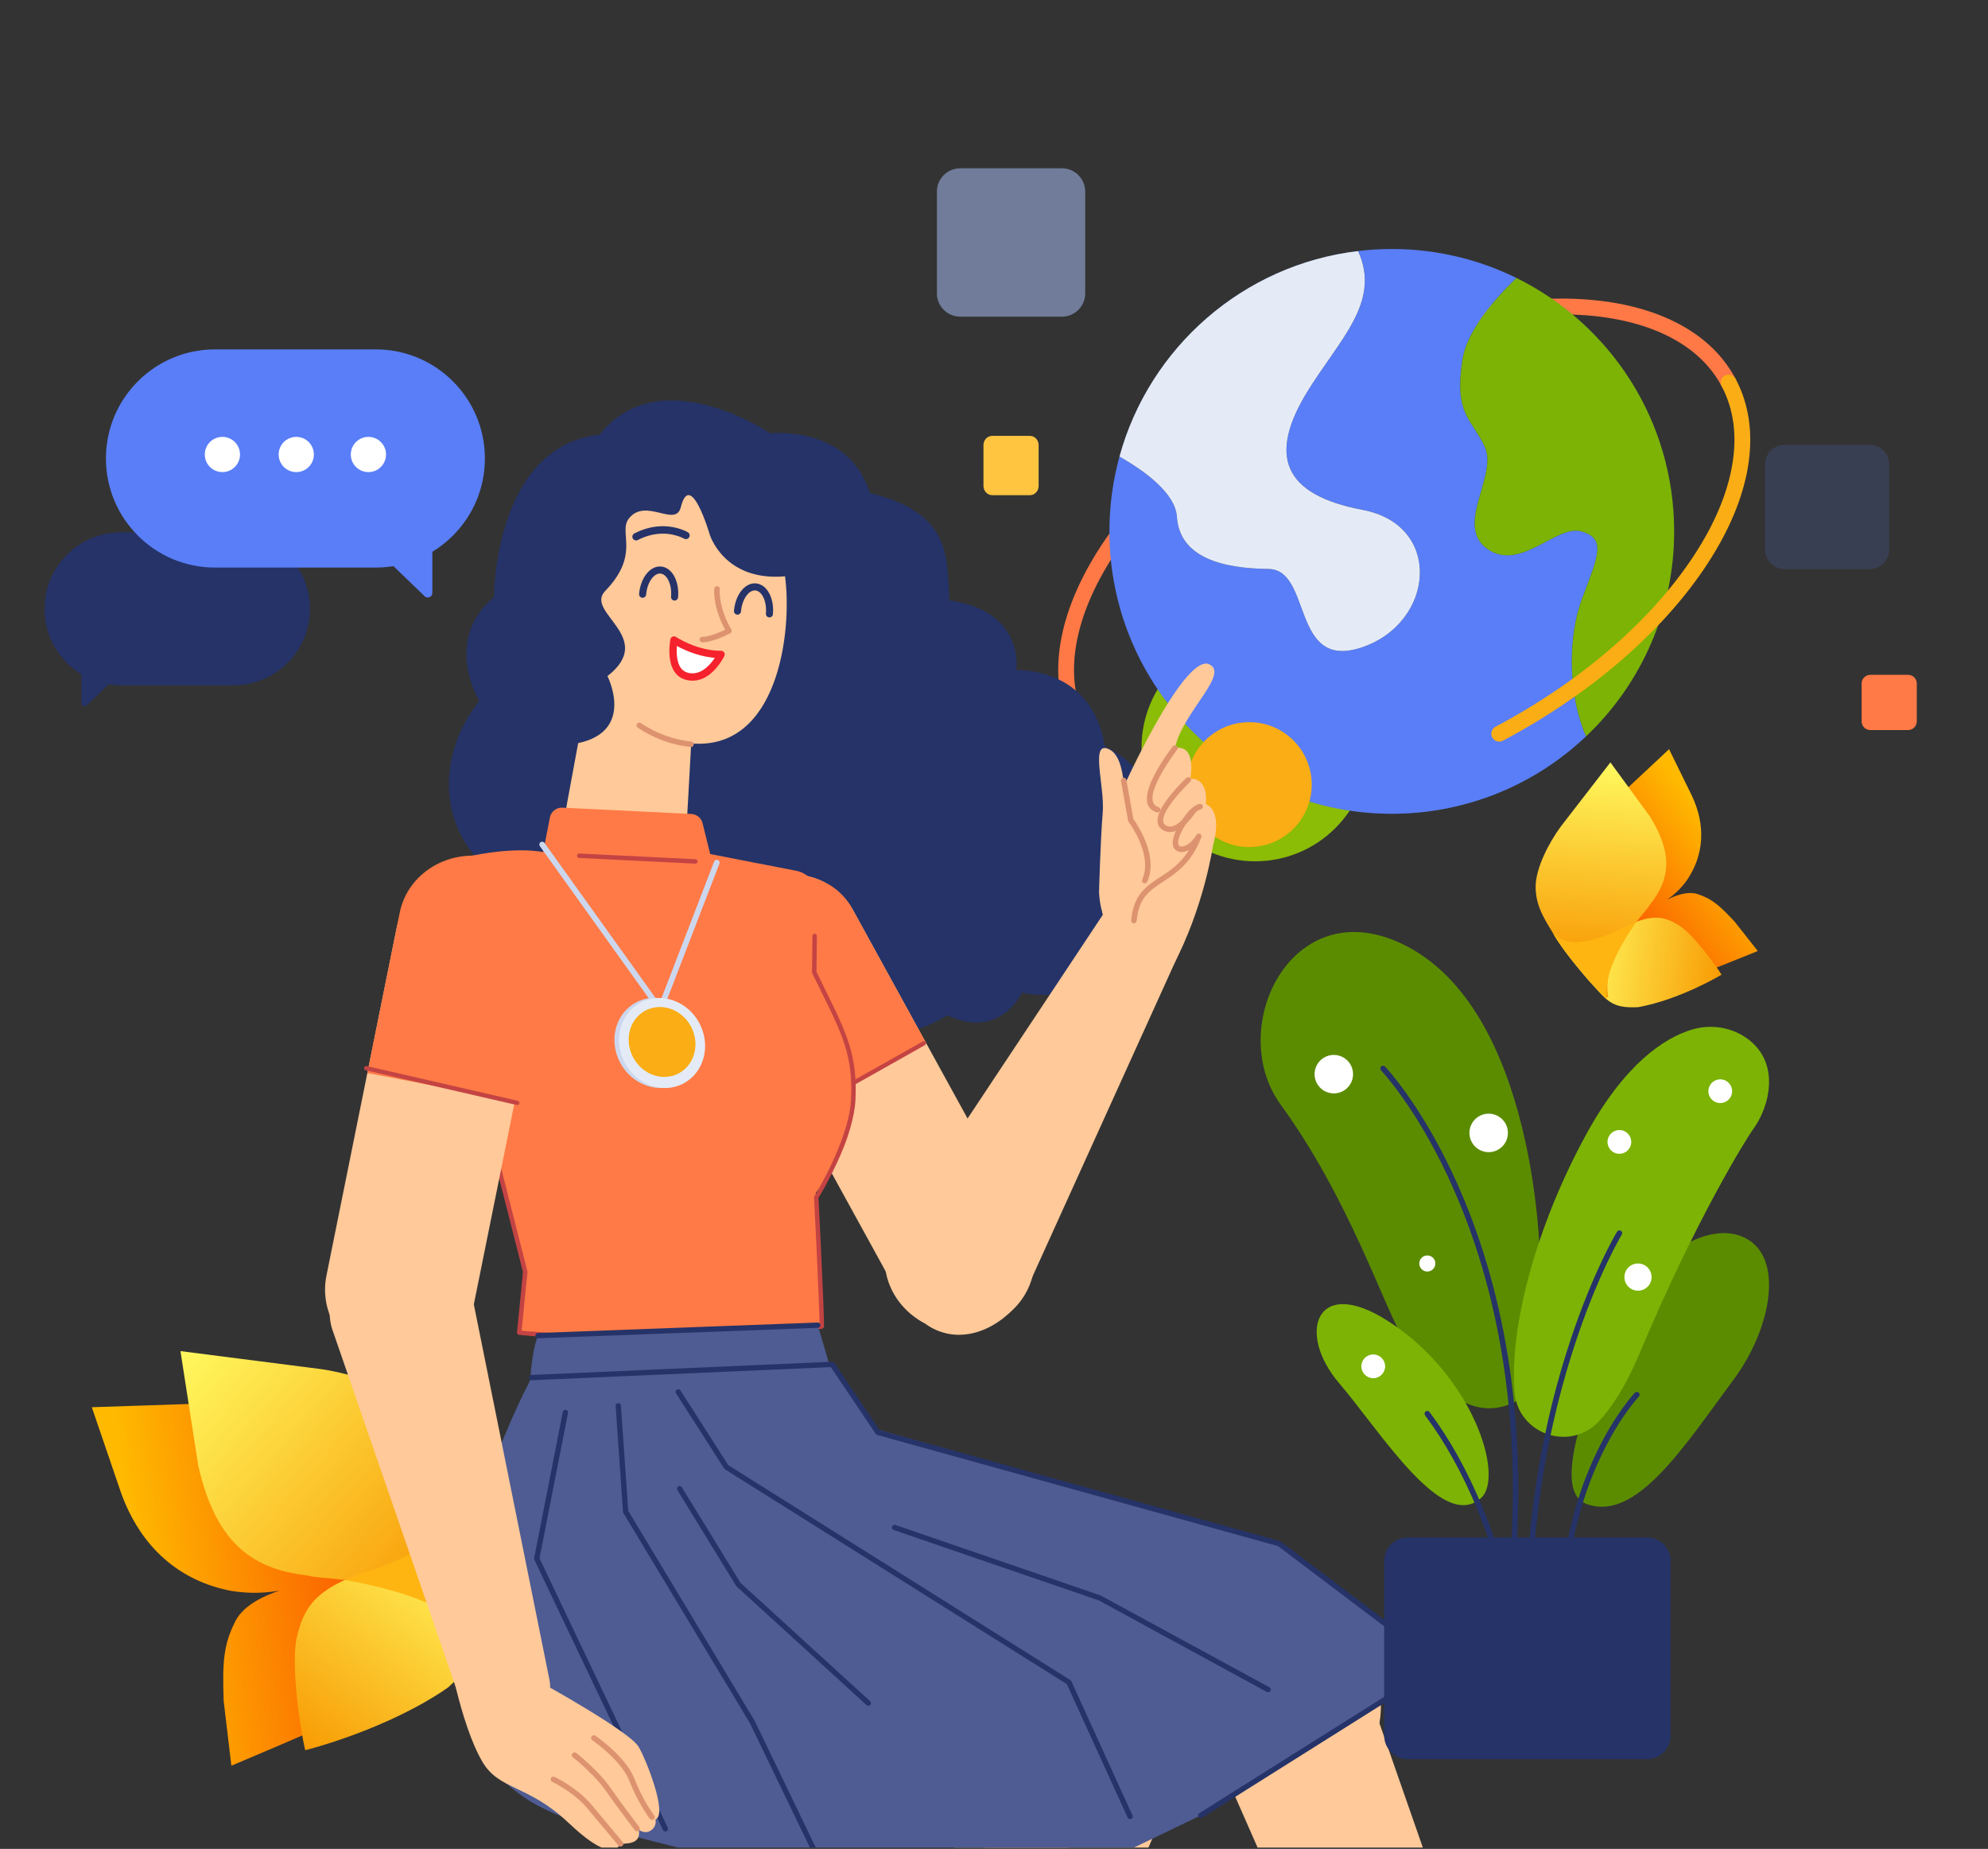 <svg width="728" height="677" viewBox="0 0 728 677" fill="none" xmlns="http://www.w3.org/2000/svg">
<rect x="0" y="0" width="728" height="677" fill="#333333" stroke="none"/>
<g clip-path="url(#clip0)">
<path opacity="0.163" fill-rule="evenodd" clip-rule="evenodd" d="M684.705 208.365H653.478C649.564 208.365 646.362 205.163 646.362 201.248V170.01C646.362 166.095 649.564 162.892 653.478 162.892H684.705C688.619 162.892 691.821 166.095 691.821 170.01V201.248C691.821 205.163 688.619 208.365 684.705 208.365Z" fill="#597EF7"/>
<path fill-rule="evenodd" clip-rule="evenodd" d="M377.171 181.313H363.318C361.571 181.313 360.143 179.791 360.143 177.93V162.99C360.143 161.129 361.571 159.606 363.318 159.606H377.171C378.917 159.606 380.346 161.129 380.346 162.99V177.93C380.346 179.791 378.917 181.313 377.171 181.313Z" fill="#FFC540"/>
<path fill-rule="evenodd" clip-rule="evenodd" d="M684.894 267.312C683.148 267.312 681.719 265.894 681.719 264.162V250.252C681.719 248.52 683.148 247.102 684.894 247.102H698.747C700.494 247.102 701.922 248.52 701.922 250.252V264.162C701.922 265.894 700.494 267.312 698.747 267.312H684.894Z" fill="#FF7A46"/>
<path opacity="0.497" fill-rule="evenodd" clip-rule="evenodd" d="M351.587 115.947C346.911 115.947 343.085 112.121 343.085 107.445V70.13C343.085 65.454 346.911 61.628 351.587 61.628H388.902C393.578 61.628 397.404 65.454 397.404 70.13V107.445C397.404 112.121 393.578 115.947 388.902 115.947H351.587Z" fill="#ADC6FF"/>
<path fill-rule="evenodd" clip-rule="evenodd" d="M459.619 232.18C436.644 232.18 418.02 250.804 418.02 273.779C418.02 296.753 436.644 315.378 459.619 315.378C482.593 315.378 501.218 296.753 501.218 273.779C501.218 250.804 482.593 232.18 459.619 232.18Z" fill="#8BBC06"/>
<path fill-rule="evenodd" clip-rule="evenodd" d="M452.916 287.91L450.289 285.284L475.739 259.741C476.609 258.871 478.02 258.871 478.891 259.741L479.941 260.791C480.812 261.662 480.812 263.073 479.941 263.943L456.067 287.91C455.197 288.78 453.786 288.78 452.916 287.91Z" fill="white"/>
<path fill-rule="evenodd" clip-rule="evenodd" d="M458.689 285.284L456.063 287.91C455.192 288.78 453.781 288.78 452.911 287.91L442.453 277.452C441.583 276.582 441.583 275.171 442.453 274.3L443.504 273.25C444.374 272.38 445.785 272.38 446.655 273.25L458.689 285.284Z" fill="white"/>
<path d="M395.429 269.122C394.356 269.122 393.371 268.531 392.869 267.584C387.872 258.166 386.357 247.3 388.372 235.294C390.279 223.92 395.271 211.996 403.208 199.849C419.339 175.163 445.932 152.165 478.087 135.091C510.241 118.018 544.188 108.879 573.679 109.345C588.184 109.573 600.859 112.118 611.347 116.909C622.424 121.968 630.573 129.307 635.576 138.728C636.324 140.14 635.787 141.89 634.376 142.639C632.965 143.388 631.214 142.851 630.466 141.44C626.075 133.173 618.835 126.689 608.946 122.171C599.186 117.716 587.29 115.346 573.586 115.118C545.059 114.66 512.106 123.582 480.801 140.19C449.496 156.798 423.656 179.131 408.049 203.015C400.553 214.491 395.852 225.67 394.077 236.251C392.277 246.973 393.592 256.603 397.982 264.87C398.457 265.764 398.43 266.842 397.91 267.711C397.391 268.581 396.455 269.116 395.443 269.122H395.429Z" fill="#FF7946"/>
<path opacity="0.33" d="M509.671 297.97C566.772 297.97 613.062 251.68 613.062 194.579C613.062 137.477 566.772 91.188 509.671 91.188C452.57 91.188 406.28 137.477 406.28 194.579C406.28 251.68 452.57 297.97 509.671 297.97Z" fill="#4E5C93"/>
<path d="M579.192 219.677C585.281 203.436 588.328 197.344 579.192 194.582C570.056 191.819 556.859 209.525 544.67 200.984C532.481 192.443 548.73 173.998 543.654 163.44C538.578 152.882 532.487 151.665 535.534 131.714C537.08 121.59 546.451 110.374 555.307 101.786C541.116 94.794 525.503 91.168 509.683 91.188C505.55 91.188 501.422 91.433 497.318 91.921C505.893 110.713 490.335 124.417 478.696 143.432C464.484 166.668 469.56 181.103 498.997 186.695C528.435 192.288 525.39 227.797 498.997 236.919C472.604 246.041 480.725 208.512 464.484 208.328C448.243 208.145 432.002 204.451 430.986 189.24C430.422 180.615 419.387 172.548 409.948 167.181C407.506 176.109 406.272 185.325 406.28 194.582C406.28 251.682 452.571 297.973 509.674 297.973C536.149 298.007 561.622 287.85 580.809 269.607C573.535 252.751 574.728 231.581 579.192 219.677Z" fill="#597EF7"/>
<path d="M430.986 189.24C432.002 204.451 448.243 208.145 464.484 208.328C480.725 208.512 472.604 246.07 498.997 236.933C525.39 227.797 528.435 192.288 498.997 186.709C469.56 181.131 464.484 166.676 478.696 143.446C490.324 124.431 505.882 110.716 497.319 91.935C455.226 96.935 420.902 127.225 409.948 167.181C419.392 172.548 430.411 180.615 430.986 189.24Z" fill="#4E5C93"/>
<path d="M430.986 189.24C432.002 204.451 448.243 208.145 464.484 208.328C480.725 208.512 472.604 246.07 498.997 236.933C525.39 227.797 528.435 192.288 498.997 186.709C469.56 181.131 464.484 166.676 478.696 143.446C490.324 124.431 505.882 110.716 497.319 91.935C455.226 96.935 420.902 127.225 409.948 167.181C419.392 172.548 430.411 180.615 430.986 189.24Z" fill="#E4EBF7"/>
<path d="M613.062 194.581C613.062 153.863 589.525 118.644 555.316 101.786C546.459 110.374 537.089 121.59 535.542 131.714C532.495 151.665 538.587 152.876 543.663 163.44C548.739 174.004 532.495 192.443 544.67 200.984C556.845 209.524 570.064 191.816 579.192 194.581C588.32 197.347 585.281 203.436 579.192 219.677C574.728 231.581 573.535 252.751 580.809 269.618C601.431 250.113 613.099 222.967 613.062 194.581Z" fill="#7CB305"/>
<path d="M549.007 271.557C547.677 271.56 546.515 270.656 546.193 269.365C545.871 268.075 546.471 266.731 547.647 266.108C578.966 249.487 604.789 227.171 620.395 203.297C627.906 191.825 632.593 180.632 634.368 170.059C636.168 159.337 634.856 149.707 630.466 141.44C629.717 140.029 630.254 138.278 631.665 137.529C633.076 136.781 634.827 137.317 635.575 138.728C640.575 148.147 642.09 159.01 640.09 171.019C638.18 182.392 633.188 194.316 625.254 206.46C609.123 231.149 582.53 254.145 550.372 271.218C549.952 271.442 549.483 271.559 549.007 271.557Z" fill="#FAAD14"/>
<path d="M457.492 310.159C470.119 310.159 480.355 299.923 480.355 287.296C480.355 274.669 470.119 264.432 457.492 264.432C444.865 264.432 434.629 274.669 434.629 287.296C434.629 299.923 444.865 310.159 457.492 310.159Z" fill="#FAAD14"/>
</g>
<path d="M102.629 512.966L33.626 515.283L44.25 546.381C51.428 566.608 65.907 579.076 85 582.591C91.887 583.621 97.349 583.286 102.388 582.418C97.596 583.976 89.398 587.427 86.267 593.486C81.732 602.281 81.446 608.887 81.904 622.809L84.724 646.531C84.724 646.531 133.983 625.9 133.875 624.554C141.087 620.063 150.079 613.565 155.803 605.49C160.107 599.426 162.567 592.46 161.043 584.78C170.809 573.757 169.434 567.86 156.912 567.086C155.729 567.017 154.496 567.008 153.225 567.062C153.022 563.65 152.756 559.598 152.441 554.905C150.636 542.176 144.375 530.596 135.033 522.732C127.18 516.121 117.685 512.582 108.082 512.582C106.263 512.582 104.444 512.71 102.629 512.966Z" fill="url(#paint0_linear)"/>
<path d="M137.715 574.506C114.757 580.994 111.276 589.271 108.792 599.091C106.297 608.907 109.99 633.566 111.779 640.867C111.779 640.867 141.551 633.512 164.006 617.953C177.588 605.855 174.941 600.432 174.359 582.438C173.043 565.366 171.278 553.135 169.069 545.755C171.169 556.063 160.713 565.647 137.715 574.506Z" fill="url(#paint1_linear)"/>
<path d="M72.626 536.823C78.749 563.222 90.763 574.541 112.819 576.912C118.183 578.914 157.459 576.858 173.274 599.994C174.65 599.427 173.792 583.686 170.716 552.776C167.058 536.99 165.367 526.8 156.537 517.621C147.708 508.436 129.196 503.132 117.838 501.357L66.084 494.731L72.626 536.823Z" fill="url(#paint2_linear)"/>
<path d="M136.3 574.94C134.373 575.468 132.869 576.01 132.401 576.163C129.892 577.001 127.397 578.016 126.357 578.539C151.627 583.03 167.748 590.326 174.719 600.432C175.242 599.323 174.684 590.228 174.556 585.81C173.25 566.771 171.342 553.362 169 545.543C169.927 555.97 161.265 566.002 136.3 574.94Z" fill="#FFB511"/>
<path fill-rule="evenodd" clip-rule="evenodd" d="M85.521 194.925C100.964 194.925 113.484 207.444 113.484 222.888V222.959C113.484 238.403 100.964 250.922 85.521 250.922H44.283C42.743 250.922 41.232 250.798 39.759 250.558L31.77 258.275C31.552 258.485 31.262 258.602 30.96 258.602C30.317 258.602 29.795 258.08 29.795 257.437L29.794 246.881C21.717 241.978 16.32 233.099 16.32 222.959V222.888C16.32 207.444 28.84 194.925 44.283 194.925H85.521Z" fill="#253368"/>
<path d="M78.738 127.93H137.619C159.681 127.93 177.566 145.815 177.566 167.877C177.566 189.939 159.681 207.824 137.619 207.824H78.738C56.676 207.824 38.791 189.939 38.791 167.877C38.791 145.815 56.676 127.93 78.738 127.93Z" fill="#597EF7"/>
<path fill-rule="evenodd" clip-rule="evenodd" d="M158.321 196.204V217.117C158.321 218.036 157.575 218.782 156.656 218.782C156.225 218.782 155.811 218.614 155.5 218.315L140.133 203.487L158.321 196.204Z" fill="#597EF7"/>
<path d="M134.914 172.87C131.352 172.87 128.464 169.983 128.464 166.421C128.464 162.859 131.352 159.971 134.914 159.971C138.476 159.971 141.364 162.859 141.364 166.421C141.364 169.983 138.476 172.87 134.914 172.87Z" fill="white"/>
<path d="M108.49 172.87C104.928 172.87 102.041 169.983 102.041 166.421C102.041 162.859 104.928 159.971 108.49 159.971C112.053 159.971 114.94 162.859 114.94 166.421C114.94 169.983 112.053 172.87 108.49 172.87Z" fill="white"/>
<path d="M81.443 172.87C77.881 172.87 74.993 169.983 74.993 166.421C74.993 162.859 77.881 159.971 81.443 159.971C85.005 159.971 87.893 162.859 87.893 166.421C87.893 169.983 85.005 172.87 81.443 172.87Z" fill="white"/>
<g clip-path="url(#clip1)">
<path fill-rule="evenodd" clip-rule="evenodd" d="M372.154 245.408C372.154 245.408 399.875 243.799 404.614 273.361C430.31 285.296 420.579 313.614 420.579 313.614C420.579 313.614 431.942 337.496 404.469 346.859C400.344 369.968 374.238 363.451 374.238 363.451C374.238 363.451 366.336 380.903 346.857 371.756C323.697 386.764 283.085 379.85 270.342 357.957C239.687 376.972 191.839 346.41 199.82 327.329C166.361 322.39 153.13 285.311 175.454 256.708C162.382 231.433 180.859 218.777 180.859 218.777C180.859 218.777 180.841 163.31 219.596 159.185C241.738 131.23 282.036 158.706 282.036 158.706C282.036 158.706 310.594 155.301 318.552 180.522C349.487 188.049 346.53 205.154 347.693 219.833C375.613 223.84 372.154 245.408 372.154 245.408Z" fill="#253368"/>
<path fill-rule="evenodd" clip-rule="evenodd" d="M287.479 211.023C265.163 212.987 259.916 195.775 259.916 195.775C259.916 195.775 252.869 171.566 249.303 185.748C247.41 193.283 236.468 182.123 230.333 189.804C226.204 194.971 234.733 202.827 221.592 216.422C213.981 224.299 240.549 233.4 222.449 247.566C222.449 247.566 232.716 267.653 211.724 272.104L207.627 294.262C205.245 307.158 214.509 319.296 227.576 320.403C240.034 321.457 250.905 312.014 251.601 299.529L253.121 272.211C284.885 274.95 290.2 231.428 287.479 211.023Z" fill="#FFC999"/>
<path fill-rule="evenodd" clip-rule="evenodd" d="M264.049 239.621C254.859 239.718 246.814 234.354 246.814 234.354C246.814 234.354 244.419 246.324 252.082 247.76C259.522 249.155 264.049 239.621 264.049 239.621Z" fill="white"/>
<path d="M245.499 234.09L245.41 234.602C245.376 234.815 245.341 235.069 245.305 235.359C245.066 237.317 245.03 239.374 245.329 241.33C245.963 245.471 248.011 248.362 251.834 249.079C255.832 249.828 259.337 248.016 262.276 244.641C263.119 243.673 263.853 242.642 264.48 241.61C264.858 240.987 265.12 240.494 265.261 240.196C265.687 239.3 265.027 238.269 264.035 238.279C260.19 238.32 256.241 237.368 252.424 235.752C251.11 235.196 249.908 234.6 248.846 234.006L248.353 233.725C247.983 233.509 247.715 233.342 247.559 233.237C246.764 232.707 245.686 233.154 245.499 234.09ZM247.845 236.999L247.881 236.535L247.536 236.348C248.68 236.988 249.969 237.627 251.378 238.223L252.154 238.543C254.984 239.673 257.885 240.461 260.793 240.791L261.762 240.882L261.478 241.304C261.102 241.843 260.693 242.373 260.252 242.879C257.875 245.609 255.218 246.983 252.329 246.441C249.818 245.971 248.461 244.055 247.982 240.924C247.789 239.665 247.759 238.323 247.845 236.999Z" fill="#F5222D"/>
<path d="M257.395 233.184C257.838 233.175 258.572 233.079 259.601 232.825C261.179 232.435 263.028 231.765 265.153 230.755L265.529 230.572L265.214 229.982C263.767 227.201 262.783 224.489 262.191 221.894L262.039 221.189C261.633 219.184 261.504 217.5 261.543 216.207L261.575 215.607C261.578 215.579 261.58 215.554 261.582 215.535C261.644 214.982 262.142 214.585 262.695 214.647C263.192 214.703 263.563 215.112 263.587 215.596L263.568 215.949C263.5 217.116 263.601 218.761 264.012 220.79C264.633 223.856 265.845 227.123 267.793 230.5C268.08 230.998 267.892 231.634 267.381 231.897C264.562 233.345 262.132 234.273 260.084 234.778C258.898 235.071 258.002 235.187 257.394 235.196L257.122 235.192C256.568 235.158 256.146 234.68 256.181 234.125C256.212 233.626 256.602 233.235 257.084 233.187L257.244 233.182L257.395 233.184Z" fill="#DD936F"/>
<path d="M242.091 207.445C246.196 207.801 248.813 212.924 248.313 218.719C248.251 219.43 247.625 219.957 246.913 219.896C246.202 219.834 245.675 219.208 245.736 218.496C246.129 213.944 244.23 210.227 241.869 210.022C239.511 209.821 237.005 213.157 236.61 217.709C236.548 218.421 235.922 218.947 235.21 218.886C234.498 218.824 233.972 218.197 234.033 217.485C234.524 211.837 237.818 207.326 241.784 207.428L242.091 207.445Z" fill="#253368"/>
<path d="M276.833 213.621C280.936 213.974 283.553 219.097 283.053 224.891C282.992 225.603 282.365 226.13 281.654 226.068C280.942 226.007 280.415 225.38 280.476 224.669C280.869 220.117 278.971 216.4 276.611 216.197C274.251 215.994 271.746 219.329 271.353 223.881C271.292 224.593 270.665 225.12 269.954 225.058C269.242 224.997 268.715 224.37 268.776 223.659C269.264 218.009 272.559 213.498 276.526 213.603L276.833 213.621Z" fill="#253368"/>
<path d="M232.31 195.318C238.437 192.188 244.277 192.074 249.315 193.771C250.516 194.176 251.386 194.589 251.881 194.884C252.526 195.268 252.738 196.104 252.353 196.749C251.968 197.395 251.133 197.606 250.487 197.221L250.36 197.151C250.273 197.105 250.153 197.044 250.001 196.972C249.558 196.762 249.038 196.55 248.446 196.351C244.06 194.873 238.969 194.972 233.548 197.741C232.878 198.083 232.059 197.818 231.717 197.148C231.375 196.479 231.64 195.659 232.31 195.318Z" fill="#253368"/>
<path d="M233.246 265.049C233.552 264.586 234.177 264.458 234.64 264.765C240.513 268.651 246.758 270.887 253.165 271.528C253.718 271.583 254.121 272.077 254.066 272.629C254.01 273.182 253.517 273.586 252.964 273.531C246.231 272.857 239.674 270.509 233.53 266.443C233.066 266.137 232.939 265.512 233.246 265.049Z" fill="#DD936F"/>
<path fill-rule="evenodd" clip-rule="evenodd" d="M363.949 484.326L365.612 483.413C378.039 476.582 382.577 460.975 375.749 448.55L312.495 333.456C305.664 321.029 290.056 316.494 277.632 323.322L275.969 324.236C263.545 331.066 259.007 346.671 265.835 359.098L329.089 474.192C335.92 486.617 351.525 491.154 363.949 484.326Z" fill="#FFC999"/>
<path fill-rule="evenodd" clip-rule="evenodd" d="M292.583 407.765L265.39 358.287C258.837 346.36 263.969 330.831 276.802 323.779C289.634 316.729 305.494 320.718 312.049 332.645L338.982 381.654L292.583 407.765Z" fill="#FF7A46"/>
<path d="M275.751 323.464C276.129 323.256 276.605 323.394 276.813 323.773C277.021 324.151 276.883 324.626 276.504 324.834C264.214 331.59 259.2 346.328 265.143 357.798L265.401 358.281L292.212 407.065L337.925 381.343C338.259 381.155 338.673 381.239 338.909 381.524L338.989 381.641C339.178 381.975 339.093 382.389 338.808 382.625L338.691 382.705L292.292 408.817C291.955 409.006 291.538 408.919 291.303 408.63L291.224 408.512L264.031 359.034C257.262 346.718 262.553 330.719 275.751 323.464Z" fill="#C44343"/>
<path fill-rule="evenodd" clip-rule="evenodd" d="M317.419 865.569C327.862 869.584 339.643 864.552 344.11 854.168L439.673 632.088C446.558 616.087 438.895 597.623 422.806 591.438C406.719 585.255 388.66 593.83 383.053 610.32L305.24 839.223C301.603 849.926 306.977 861.555 317.419 865.569Z" fill="#FFC999"/>
<path fill-rule="evenodd" clip-rule="evenodd" d="M177.182 584.494C183.903 564.201 202.512 552.261 218.393 558.054L389.133 620.346C402.284 625.144 408.339 642.387 402.774 659.191C397.213 675.997 382.06 686.218 368.646 682.218L194.47 630.304C178.271 625.476 170.463 604.787 177.182 584.494Z" fill="#FFC999"/>
<path fill-rule="evenodd" clip-rule="evenodd" d="M566.848 868.527C577.257 864.431 582.54 852.759 578.816 842.087L499.161 613.816C493.424 597.372 475.296 588.94 459.258 595.255C443.219 601.568 435.707 620.096 442.719 636.038L540.068 857.342C544.619 867.688 556.441 872.626 566.848 868.527Z" fill="#FFC999"/>
<path fill-rule="evenodd" clip-rule="evenodd" d="M269.21 603.019C271.524 581.766 287.216 566.187 303.958 568.521L483.967 593.602C497.833 595.532 507.37 611.122 505.457 628.719C503.541 646.319 490.872 659.491 476.917 658.397L295.727 644.182C278.872 642.858 266.899 624.271 269.21 603.019Z" fill="#FFC999"/>
<path fill-rule="evenodd" clip-rule="evenodd" d="M298.287 353.78C303.077 365.73 312.022 386.329 312.606 399.679C313.553 421.319 298.741 436.662 298.741 436.662C298.741 436.662 299.001 441.186 301.396 486.193C236.594 494.312 189.837 488.109 189.837 488.109L191.61 465.461L182.892 429.976C182.892 429.976 182.287 416.302 170.689 386.607C162.621 365.962 165.932 341.764 167.817 328.434C168.621 322.723 163.69 315.359 169.314 314.071C188.955 309.574 198.912 312.023 198.912 312.023L201.366 299.333C201.787 297.16 203.741 295.624 205.952 295.734L253.181 298.05C255.208 298.15 256.912 299.611 257.32 301.601L260.083 312.716L291.887 318.909C296.432 320.037 299.71 323.998 299.958 328.674L298.287 353.78Z" fill="#FF7A46"/>
<path d="M212.149 312.53L254.676 314.616C255.124 314.638 255.469 315.019 255.447 315.466C255.427 315.864 255.125 316.181 254.743 316.231L254.597 316.237L212.069 314.15C211.622 314.128 211.277 313.748 211.299 313.3C211.319 312.903 211.621 312.586 212.003 312.536L212.149 312.53Z" fill="#C44343"/>
<path d="M197.93 308.394C198.351 308.093 198.919 308.15 199.273 308.505L199.382 308.634L241.496 367.436L261.508 315.492C261.694 315.01 262.2 314.745 262.691 314.847L262.853 314.895C263.336 315.081 263.601 315.588 263.498 316.078L263.45 316.241L242.746 369.986C242.468 370.707 241.546 370.871 241.033 370.342L240.929 370.218L197.69 309.846C197.355 309.379 197.463 308.728 197.93 308.394Z" fill="#CCD7EE"/>
<path fill-rule="evenodd" clip-rule="evenodd" d="M254.43 374.64C258.756 382.825 256.141 392.696 248.591 396.685C241.039 400.677 231.412 397.277 227.084 389.092C222.76 380.907 225.372 371.036 232.922 367.046C240.475 363.055 250.104 366.455 254.43 374.64Z" fill="#CCD7EE"/>
<path fill-rule="evenodd" clip-rule="evenodd" d="M256.126 374.684C260.449 382.869 257.837 392.74 250.287 396.729C242.735 400.721 233.108 397.321 228.78 389.136C224.454 380.95 227.068 371.079 234.618 367.09C242.171 363.098 251.8 366.498 256.126 374.684Z" fill="#E4EBF7"/>
<path fill-rule="evenodd" clip-rule="evenodd" d="M253.062 375.922C256.421 382.279 254.391 389.941 248.529 393.04C242.668 396.139 235.189 393.499 231.833 387.143C228.473 380.789 230.501 373.124 236.365 370.025C242.229 366.929 249.705 369.569 253.062 375.922Z" fill="#FAAD14"/>
<path d="M161.328 327.149C161.774 327.184 162.108 327.574 162.074 328.02L161.876 330.781L161.728 333.023C161.63 334.56 161.533 336.177 161.441 337.852C161.227 341.737 161.057 345.555 160.947 349.187L160.897 350.987C160.708 358.526 160.811 364.569 161.275 368.544C161.741 372.54 164.009 379.164 167.641 387.655L167.996 388.483C168.764 390.261 169.582 392.098 170.443 393.985C172.479 398.447 174.661 402.98 176.844 407.345L177.946 409.536L179.751 413.051L179.819 413.228L193.136 465.558L193.157 465.839L191.014 487.243L193.46 487.463L195.289 487.614C197.494 487.789 199.948 487.962 202.633 488.126C232.233 489.936 265.408 489.491 298.278 485.243L300.116 484.999L300.094 483.337C300.017 479.854 299.745 473.046 299.324 463.81L298.942 455.597L298.102 438.474C298.094 438.309 298.136 438.146 298.223 438.006L298.797 437.048L299.375 436.057C299.675 435.534 299.993 434.972 300.325 434.374C301.907 431.524 303.489 428.438 304.966 425.231C306.972 420.871 308.621 416.631 309.789 412.646C310.863 408.983 311.502 405.626 311.649 402.645C312.025 394.984 311.323 389.012 309.408 382.862C308.398 379.619 307.047 376.271 305.062 371.997L304.225 370.226C303.238 368.171 301.385 364.393 299.866 361.304L297.446 356.389L297.364 356.024L297.515 342.725C297.52 342.277 297.887 341.918 298.335 341.923C298.733 341.927 299.061 342.218 299.125 342.597L299.137 342.743L298.987 355.848L305.204 368.523C305.542 369.219 305.826 369.81 306.032 370.245L306.124 370.438C308.362 375.195 309.854 378.838 310.957 382.38C312.93 388.717 313.654 394.879 313.269 402.725C313.116 405.847 312.453 409.326 311.346 413.102C310.153 417.171 308.476 421.482 306.439 425.909C305.158 428.692 303.799 431.383 302.429 433.911L301.743 435.161C301.407 435.767 301.085 436.337 300.78 436.866L299.94 438.301L299.734 438.641L300.037 444.696C300.214 448.283 300.392 451.931 300.562 455.52L301.4 474.205C301.661 480.587 301.78 484.627 301.725 485.752C301.706 486.142 301.411 486.464 301.023 486.516C267.21 491.091 232.991 491.607 202.534 489.745L200.281 489.602C198.085 489.457 196.063 489.306 194.225 489.155L191.313 488.901L190.04 488.776C189.646 488.734 189.348 488.416 189.317 488.034L189.319 487.889L191.529 465.821L178.27 413.721L177.51 412.251C176.871 411.008 176.159 409.604 175.392 408.071C173.202 403.689 171.012 399.14 168.967 394.658C168.318 393.236 167.693 391.841 167.096 390.478L166.507 389.126C162.606 380.094 160.17 373.066 159.664 368.732C159.189 364.661 159.085 358.557 159.276 350.946C159.366 347.364 159.518 343.578 159.718 339.705L159.821 337.763C159.914 336.083 160.011 334.461 160.109 332.92L160.456 327.895C160.491 327.449 160.881 327.115 161.328 327.149Z" fill="#C44343"/>
<path fill-rule="evenodd" clip-rule="evenodd" d="M303.615 499.391L299.48 485.235C299.48 485.235 246.663 489.082 197.022 489.064C194.619 494.851 194.147 505.822 194.147 505.822C198.139 502.197 248.747 509.635 303.615 499.391Z" fill="#4E5C93"/>
<path fill-rule="evenodd" clip-rule="evenodd" d="M468.447 565.243L320.067 523.057L305.704 500.076L194.668 504.427C194.668 504.427 123.33 636.861 207.77 665.847C274.825 684.304 293.45 686.196 293.45 686.196L319.814 722.459L439.673 664.763L527.245 609.671L468.447 565.243Z" fill="#4E5C93"/>
<path d="M247.847 508.844C248.248 508.587 248.767 508.663 249.08 509L249.187 509.138L266.694 536.48L391.951 615.183C392.072 615.258 392.174 615.359 392.25 615.478L392.318 615.602L414.703 664.72C414.925 665.208 414.71 665.784 414.222 666.006C413.783 666.206 413.273 666.052 413.013 665.663L412.937 665.525L390.672 616.673L265.476 538.008C265.396 537.957 265.323 537.895 265.261 537.823L265.175 537.709L247.553 510.185C247.264 509.734 247.395 509.133 247.847 508.844Z" fill="#253368"/>
<path d="M226.347 513.788C226.828 513.755 227.252 514.078 227.359 514.533L227.383 514.689L230.063 553.205L276.308 630.006L320.687 722.039C320.92 722.522 320.717 723.102 320.234 723.335C319.8 723.545 319.286 723.401 319.018 723.019L318.938 722.882L274.602 630.928L228.279 554.004C228.226 553.917 228.188 553.821 228.165 553.722L228.142 553.571L225.446 514.824C225.409 514.289 225.812 513.825 226.347 513.788Z" fill="#253368"/>
<path d="M207.085 516.211L207.242 516.229C207.716 516.322 208.04 516.744 208.026 517.211L208.008 517.368L197.564 570.588L244.539 669.239C244.746 669.674 244.601 670.187 244.217 670.453L244.08 670.532C243.644 670.74 243.132 670.594 242.865 670.21L242.786 670.073L195.675 571.135C195.608 570.994 195.576 570.84 195.582 570.685L195.599 570.531L206.103 516.995C206.196 516.521 206.618 516.196 207.085 516.211Z" fill="#253368"/>
<path d="M304.704 498.627C304.986 498.616 305.256 498.726 305.447 498.926L305.552 499.056L322.108 523.653L468.706 564.307L469.032 564.468L527.83 608.895C528.327 609.271 528.338 609.995 527.894 610.392L527.762 610.491L440.189 665.583C439.736 665.869 439.137 665.732 438.851 665.279C438.597 664.875 438.677 664.357 439.016 664.046L439.156 663.94L525.538 609.596L468.009 566.127L321.245 525.43C321.078 525.384 320.927 525.294 320.808 525.171L320.7 525.037L304.243 500.59L194.71 505.396C194.228 505.417 193.813 505.083 193.717 504.625L193.697 504.469C193.676 503.987 194.011 503.571 194.468 503.476L194.625 503.456L304.704 498.627Z" fill="#253368"/>
<path d="M248.357 544.261C248.763 544.012 249.281 544.097 249.588 544.44L249.692 544.58L271.176 579.591L318.609 622.891C318.961 623.213 319.023 623.733 318.778 624.123L318.672 624.263C318.351 624.614 317.83 624.676 317.44 624.431L317.301 624.325L269.769 580.935L269.596 580.726L248.038 545.596C247.757 545.139 247.9 544.541 248.357 544.261Z" fill="#253368"/>
<path d="M326.671 558.997C326.828 558.54 327.29 558.276 327.751 558.355L327.904 558.394L403.112 584.224L464.869 617.837C465.34 618.093 465.513 618.682 465.257 619.153C465.027 619.577 464.526 619.76 464.085 619.606L463.941 619.542L402.333 585.994L327.274 560.23C326.767 560.056 326.497 559.504 326.671 558.997Z" fill="#253368"/>
<path fill-rule="evenodd" clip-rule="evenodd" d="M425.783 327.125C433.037 330.951 436.287 339.256 433.165 345.972L375.668 472.786C369.694 484.496 352.686 494.809 338.619 484.573C325.633 477.719 320.297 462.548 326.809 450.996L406.393 331.134C410.359 325.161 418.766 323.424 425.783 327.125Z" fill="#FFC999"/>
<path fill-rule="evenodd" clip-rule="evenodd" d="M189.519 631.944C197.546 629.904 202.701 622.502 201.219 615.143L172.601 473.078C169.497 460.12 155.315 452.494 141.067 456.113C126.694 459.768 117.871 473.435 121.541 486.364L171.733 631.786C174.22 638.612 181.755 633.918 189.519 631.944Z" fill="#FFC999"/>
<path fill-rule="evenodd" clip-rule="evenodd" d="M139.92 497.719L142.78 498.295C156.875 501.142 170.61 492.023 173.454 477.925L199.157 350.636C202.001 336.541 192.883 322.808 178.785 319.962L175.928 319.383C161.833 316.539 148.098 325.658 145.254 339.753L119.553 467.042C116.704 481.139 125.825 494.872 139.92 497.719Z" fill="#FFC999"/>
<path fill-rule="evenodd" clip-rule="evenodd" d="M134.521 392.904L146.384 334.142C149.246 319.978 163.853 310.862 178.846 313.889C193.839 316.917 203.764 330.984 200.904 345.15L189.153 403.354L134.521 392.904Z" fill="#FF7A46"/>
<path d="M134.265 390.354L189.599 403.069C190.026 403.167 190.293 403.593 190.194 404.02C190.107 404.399 189.761 404.652 189.385 404.635L189.244 404.615L133.909 391.9C133.482 391.802 133.216 391.376 133.314 390.949C133.401 390.57 133.747 390.317 134.123 390.334L134.265 390.354Z" fill="#C44343"/>
<path fill-rule="evenodd" clip-rule="evenodd" d="M240.02 666.21C244.695 664.428 236.4 643.777 233.816 639.551C230.373 633.911 198.663 616.383 198.663 616.383L193.092 591.47L163.885 603.377C163.885 603.377 168.376 630.858 176.607 645.024C182.749 655.594 193.197 653.332 208.052 667.33C214.929 673.809 223.535 680.665 227.039 675.495C227.731 674.475 234.88 676.349 233.962 670.031C233.962 670.031 236.393 671.926 238.683 670.011C240.67 668.345 240.02 666.21 240.02 666.21Z" fill="#FFC999"/>
<path d="M201.748 651.108C201.985 650.605 202.585 650.39 203.088 650.627L203.657 650.909L203.865 651.016C204.469 651.331 205.141 651.7 205.864 652.123C207.929 653.329 209.994 654.722 211.926 656.288C213.678 657.708 215.236 659.204 216.548 660.772L228.039 674.508C228.396 674.934 228.339 675.569 227.913 675.925C227.487 676.282 226.852 676.225 226.496 675.799L215.005 662.064C213.782 660.602 212.316 659.194 210.659 657.851C208.813 656.356 206.831 655.018 204.849 653.86C204.329 653.556 203.837 653.281 203.381 653.037L202.433 652.546C202.347 652.503 202.279 652.47 202.23 652.447C201.727 652.21 201.511 651.61 201.748 651.108Z" fill="#DD936F"/>
<path d="M209.611 642.047C209.953 641.61 210.586 641.533 211.023 641.875L211.686 642.409L212.509 643.093C212.797 643.335 213.098 643.592 213.41 643.862C215.192 645.405 216.974 647.067 218.64 648.787C220.546 650.754 222.179 652.674 223.454 654.507L224.461 655.941C224.812 656.436 225.178 656.949 225.558 657.478L226.754 659.133C227.716 660.455 228.719 661.818 229.739 663.189L232.662 667.087L234.084 668.958C234.422 669.399 234.338 670.031 233.897 670.368C233.456 670.706 232.824 670.623 232.486 670.181L230.63 667.736L230.186 667.146C228.806 665.312 227.426 663.459 226.105 661.657L224.507 659.462L223.359 657.865C222.807 657.09 222.287 656.353 221.802 655.657C220.596 653.923 219.031 652.082 217.195 650.187C215.573 648.513 213.833 646.891 212.093 645.384L211.214 644.633L209.965 643.605C209.889 643.543 209.828 643.495 209.783 643.46C209.345 643.118 209.268 642.485 209.611 642.047Z" fill="#DD936F"/>
<path d="M216.632 635.827C216.943 635.367 217.569 635.247 218.029 635.559L218.691 636.026C219.207 636.4 219.782 636.832 220.4 637.317C222.165 638.701 223.931 640.236 225.582 641.883C228.781 645.074 231.162 648.291 232.386 651.45C232.98 652.984 233.64 654.49 234.354 655.962C235.501 658.324 236.729 660.486 237.956 662.398C238.385 663.066 238.782 663.654 239.137 664.157L239.572 664.756C239.91 665.198 239.826 665.829 239.384 666.167C238.943 666.504 238.311 666.42 237.974 665.979L237.622 665.499L237.494 665.319C237.121 664.792 236.707 664.179 236.262 663.485C234.994 661.508 233.726 659.278 232.544 656.84C231.806 655.32 231.124 653.764 230.509 652.177C229.405 649.326 227.179 646.318 224.16 643.308C222.571 641.722 220.865 640.239 219.158 638.9L218.297 638.238C218.159 638.134 218.025 638.034 217.894 637.937L216.977 637.277C216.947 637.257 216.922 637.239 216.9 637.225C216.44 636.913 216.32 636.287 216.632 635.827Z" fill="#DD936F"/>
<path fill-rule="evenodd" clip-rule="evenodd" d="M403.435 330.11L411.184 288.756C411.184 288.756 432.666 241.14 442.246 243.027C451.258 245.991 432.936 260.78 430.276 273.908C438.453 272.536 435.882 285.139 435.882 285.139C435.882 285.139 442.415 284.274 441.606 294.421C448.034 297.444 444.248 309.36 444.248 309.36C444.248 309.36 440.915 332.635 429.291 354.048C429.291 354.048 405.139 365.812 403.435 330.11Z" fill="#FFC999"/>
<path fill-rule="evenodd" clip-rule="evenodd" d="M402.454 326.772C402.454 326.772 402.982 307.464 403.811 297.572C404.637 287.68 398.857 270.514 406.392 274.491C411.455 277.164 411.626 287.688 412.187 295.409C412.753 303.125 426.935 320.197 418.87 333.72C413.422 342.857 403.65 344.923 402.454 326.772Z" fill="#FFC999"/>
<path d="M429.485 273.288C429.828 272.851 430.461 272.774 430.898 273.117C431.335 273.46 431.412 274.093 431.069 274.53L430.683 275.035L429.925 276.06C429.835 276.184 429.743 276.311 429.65 276.442C428.579 277.935 427.508 279.531 426.511 281.162C425.526 282.772 424.667 284.329 423.968 285.8C421.368 291.271 421.33 294.642 424.205 295.532C424.736 295.696 425.033 296.259 424.869 296.79C424.705 297.321 424.141 297.618 423.61 297.454C419.03 296.037 419.083 291.39 422.15 284.937C422.882 283.396 423.775 281.778 424.794 280.112C425.819 278.436 426.917 276.8 428.014 275.269L428.569 274.505L429.432 273.356C429.452 273.33 429.47 273.307 429.485 273.288Z" fill="#DD936F"/>
<path d="M435.876 284.896C436.254 285.303 436.231 285.94 435.825 286.318L435.4 286.723L434.857 287.256C434.666 287.445 434.468 287.645 434.261 287.855C433.082 289.055 431.902 290.338 430.804 291.647C429.729 292.929 428.79 294.169 428.026 295.337C425.589 299.066 425.27 301.434 427.174 302.367C427.578 302.564 427.993 302.66 428.428 302.662C429.974 302.669 431.804 301.493 433.668 299.493C434.349 298.762 434.984 297.976 435.554 297.19L435.988 296.573C436.106 296.399 436.197 296.258 436.259 296.159C436.552 295.687 437.172 295.542 437.644 295.835C438.116 296.128 438.261 296.749 437.968 297.221L437.782 297.511C437.631 297.738 437.43 298.03 437.183 298.371C436.568 299.22 435.883 300.069 435.141 300.865C432.927 303.241 430.679 304.684 428.418 304.674C427.683 304.671 426.969 304.506 426.29 304.174C422.833 302.482 423.322 298.856 426.341 294.236C427.153 292.995 428.139 291.693 429.262 290.354C430.397 289 431.612 287.68 432.826 286.444L433.727 285.544L434.454 284.845C434.861 284.466 435.497 284.489 435.876 284.896Z" fill="#DD936F"/>
<path d="M439.231 294.384C439.769 294.246 440.317 294.57 440.456 295.108C440.594 295.647 440.269 296.195 439.731 296.333C438.435 296.666 436.867 298.014 435.077 300.579C431.32 305.963 430.751 309.244 432.068 309.854C433.436 310.488 436.389 308.786 438.103 305.757C438.718 304.669 440.372 305.456 439.915 306.62C437.5 312.776 434.341 316.771 429.887 320.128C429.286 320.581 428.667 321.021 427.963 321.498L425.057 323.409C419.168 327.286 416.953 330.252 416.235 337.193C416.178 337.746 415.683 338.148 415.131 338.091C414.578 338.034 414.176 337.539 414.233 336.986C415.001 329.562 417.467 326.093 423.457 322.057L426.304 320.188L427.325 319.496C427.805 319.163 428.246 318.845 428.675 318.521C431.28 316.558 433.399 314.377 435.178 311.602L435.408 311.231L435.215 311.333C433.893 311.985 432.566 312.181 431.471 311.783L431.222 311.68C428.241 310.299 429.035 305.72 433.427 299.427C435.466 296.505 437.38 294.859 439.231 294.384Z" fill="#DD936F"/>
<path d="M411.305 284.768C411.797 284.68 412.27 284.965 412.431 285.422L412.473 285.58L415.046 299.904L415.188 300.104C415.409 300.417 415.655 300.779 415.918 301.187C416.67 302.346 417.42 303.637 418.121 305.027C420.139 309.03 421.353 313.047 421.354 316.845C421.355 318.99 420.96 321.005 420.126 322.856C419.898 323.362 419.302 323.588 418.795 323.36C418.289 323.131 418.063 322.535 418.291 322.029C419.003 320.45 419.342 318.716 419.342 316.845C419.341 313.411 418.212 309.679 416.324 305.933C415.791 304.875 415.227 303.878 414.657 302.957L414.229 302.281C413.804 301.624 413.476 301.159 413.295 300.919C413.231 300.835 413.181 300.742 413.147 300.643L413.107 300.49L410.492 285.936C410.394 285.389 410.758 284.866 411.305 284.768Z" fill="#DD936F"/>
<path d="M299.444 484.265C299.979 484.245 300.43 484.663 300.45 485.198C300.468 485.68 300.131 486.093 299.673 486.186L299.516 486.204L197.058 490.033C196.522 490.053 196.072 489.635 196.051 489.099C196.034 488.617 196.371 488.204 196.829 488.112L196.985 488.093L299.444 484.265Z" fill="#253368"/>
</g>
<path fill-rule="evenodd" clip-rule="evenodd" d="M513.243 345.515C472.777 326.374 448.658 376.574 469.01 404.524C493.845 438.632 506.567 477.878 513.652 489.702C519.628 499.677 535.999 523.996 555.712 512.787C573.854 502.471 563.966 461.985 563.966 461.985C563.966 461.985 563.165 369.128 513.243 345.515Z" fill="#5B8C00"/>
<path fill-rule="evenodd" clip-rule="evenodd" d="M634.96 504.992C648.717 486.431 653.741 459.796 638.385 452.965C623.663 446.417 599.275 462.541 587.979 493.572C576.684 524.602 570.167 546.913 581.216 550.792C599.345 557.156 616.789 529.507 634.96 504.992Z" fill="#5B8C00"/>
<path fill-rule="evenodd" clip-rule="evenodd" d="M490.328 506.401C505.889 524.636 528.343 561.318 542.41 548.47C550.935 540.685 539.538 503.813 508.339 483.751C481.802 466.687 474.768 488.167 490.328 506.401Z" fill="#7CB305"/>
<path fill-rule="evenodd" clip-rule="evenodd" d="M639.225 379.861C633.308 375.88 625.864 374.971 619.072 377.147C609.593 380.183 595.208 389.223 580.971 415.17C562.384 449.047 552.708 486.186 554.621 509.711C555.871 525.096 574.824 531.728 585.428 520.511C590.297 515.359 595.449 507.418 600.491 495.37C620.778 446.89 639.745 416.509 642.008 413.459C648.043 405.319 652.358 388.697 639.225 379.861Z" fill="#7CB305"/>
<path fill-rule="evenodd" clip-rule="evenodd" d="M625.619 399.199C625.418 401.592 627.196 403.696 629.589 403.896C631.983 404.097 634.086 402.319 634.287 399.926C634.488 397.532 632.71 395.429 630.316 395.228C627.923 395.027 625.82 396.805 625.619 399.199Z" fill="white"/>
<path fill-rule="evenodd" clip-rule="evenodd" d="M588.676 417.768C588.475 420.162 590.253 422.265 592.646 422.466C595.04 422.667 597.143 420.889 597.344 418.495C597.545 416.102 595.767 413.999 593.373 413.798C590.98 413.597 588.877 415.375 588.676 417.768Z" fill="white"/>
<path fill-rule="evenodd" clip-rule="evenodd" d="M594.868 467.211C594.638 469.953 596.673 472.361 599.415 472.591C602.156 472.821 604.565 470.785 604.794 468.044C605.025 465.303 602.989 462.894 600.247 462.664C597.506 462.434 595.098 464.47 594.868 467.211Z" fill="white"/>
<path fill-rule="evenodd" clip-rule="evenodd" d="M481.397 393.321C481.397 397.211 484.551 400.365 488.441 400.365C492.332 400.365 495.485 397.211 495.485 393.321C495.485 389.431 492.332 386.277 488.441 386.277C484.551 386.277 481.397 389.431 481.397 393.321Z" fill="white"/>
<path fill-rule="evenodd" clip-rule="evenodd" d="M538.103 414.831C538.103 418.721 541.257 421.875 545.147 421.875C549.038 421.875 552.191 418.721 552.191 414.831C552.191 410.941 549.038 407.787 545.147 407.787C541.257 407.787 538.103 410.941 538.103 414.831Z" fill="white"/>
<path fill-rule="evenodd" clip-rule="evenodd" d="M519.738 462.646C519.738 464.272 521.056 465.591 522.682 465.591C524.308 465.591 525.626 464.272 525.626 462.646C525.626 461.02 524.308 459.702 522.682 459.702C521.056 459.702 519.738 461.02 519.738 462.646Z" fill="white"/>
<path fill-rule="evenodd" clip-rule="evenodd" d="M498.527 500.299C498.527 502.701 500.475 504.648 502.876 504.648C505.279 504.648 507.226 502.701 507.226 500.299C507.226 497.897 505.279 495.95 502.876 495.95C500.475 495.95 498.527 497.897 498.527 500.299Z" fill="white"/>
<path d="M600.116 509.946C599.71 509.559 599.068 509.575 598.682 509.98L598.496 510.18L598.356 510.336C598.1 510.621 597.805 510.962 597.473 511.357C596.53 512.481 595.482 513.824 594.355 515.385C591.143 519.833 587.933 525.14 584.94 531.297C576.397 548.868 571.274 569.737 571.274 593.83C571.274 594.39 571.728 594.844 572.288 594.844C572.848 594.844 573.302 594.39 573.302 593.83C573.302 570.055 578.352 549.487 586.764 532.184C589.705 526.135 592.854 520.928 595.999 516.573C597.033 515.142 597.995 513.902 598.865 512.855L599.027 512.66C599.274 512.366 599.499 512.105 599.7 511.877L599.954 511.592C600.048 511.488 600.114 511.417 600.15 511.38C600.536 510.974 600.521 510.332 600.116 509.946Z" fill="#253368"/>
<path d="M523.495 517.044C523.16 516.596 522.524 516.503 522.075 516.839C521.626 517.174 521.534 517.809 521.869 518.258C525.563 523.205 528.972 528.524 532.107 534.163C538.734 546.083 543.857 558.862 547.66 571.642C548.991 576.115 550.062 580.268 550.895 583.992L551.064 584.756C551.263 585.667 551.435 586.498 551.581 587.243L551.675 587.73L551.844 588.65C551.937 589.202 552.46 589.574 553.012 589.481C553.565 589.388 553.937 588.865 553.844 588.313L553.786 587.986C553.739 587.723 553.68 587.412 553.611 587.057L553.444 586.213C553.281 585.408 553.091 584.518 552.875 583.55L552.69 582.735C551.875 579.179 550.853 575.26 549.604 571.064C545.762 558.151 540.585 545.238 533.88 533.177C530.702 527.462 527.245 522.067 523.495 517.044Z" fill="#253368"/>
<path d="M505.772 390.513C505.384 390.885 505.356 391.492 505.697 391.897L505.741 391.947C505.761 391.968 505.804 392.013 505.869 392.083L506.119 392.356L506.264 392.516C506.7 393.003 507.208 393.589 507.78 394.274C509.423 396.239 511.255 398.603 513.23 401.368C518.882 409.28 524.537 418.811 529.817 429.968C538.609 448.545 545.457 469.732 549.607 493.55C554.646 522.473 555.481 554.069 551.356 588.36C551.289 588.916 551.685 589.421 552.241 589.488C552.798 589.555 553.303 589.159 553.369 588.602C557.518 554.114 556.678 522.32 551.605 493.202C547.423 469.2 540.519 447.839 531.651 429.1C526.317 417.831 520.601 408.197 514.88 400.189L514.437 399.572C512.673 397.129 511.025 395.005 509.524 393.197L509.337 392.973C508.798 392.328 508.313 391.767 507.888 391.29L507.774 391.162C507.641 391.014 507.522 390.883 507.417 390.77L507.206 390.544C506.818 390.139 506.176 390.125 505.772 390.513Z" fill="#253368"/>
<path d="M593.558 450.655C593.079 450.365 592.455 450.518 592.165 450.997L592.063 451.168C591.982 451.305 591.886 451.469 591.777 451.659L591.618 451.937C591.346 452.415 591.04 452.965 590.704 453.584L590.425 454.101C589.393 456.021 588.263 458.243 587.056 460.76L586.891 461.105C582.954 469.353 579.019 478.998 575.347 489.958C565.067 520.647 558.813 555.478 558.579 593.824C558.575 594.384 559.027 594.841 559.587 594.844C560.147 594.848 560.604 594.396 560.607 593.836C560.84 555.715 567.056 521.095 577.271 490.602C580.849 479.921 584.677 470.502 588.508 462.426L588.721 461.978C590.031 459.235 591.25 456.841 592.349 454.805L592.68 454.196C592.998 453.617 593.284 453.108 593.536 452.67L593.655 452.463L593.899 452.048C594.19 451.569 594.037 450.945 593.558 450.655Z" fill="#253368"/>
<path fill-rule="evenodd" clip-rule="evenodd" d="M515.503 644.136H603.167C607.906 644.136 611.783 640.259 611.783 635.52V571.565C611.783 566.826 607.906 562.949 603.167 562.949H515.503C510.765 562.949 506.887 566.826 506.887 571.565V635.52C506.887 640.259 510.765 644.136 515.503 644.136Z" fill="#253368"/>
<g clip-path="url(#clip2)">
<path d="M582.302 301.355L611.205 274.33L619.503 291.238C624.791 302.344 623.976 313.264 617.663 322.426C615.289 325.635 612.94 327.713 610.546 329.403C613.119 328.092 617.84 326.168 621.564 327.355C626.967 329.081 629.76 331.643 635.216 337.47L643.687 348.227C643.687 348.227 615.363 359.829 614.862 359.239C610.119 360.342 603.841 361.353 598.249 360.4C594.048 359.687 590.228 357.861 587.732 354.131C579.307 353.621 577.475 350.674 582.236 345.286C582.688 344.779 583.183 344.275 583.721 343.782C582.42 342.317 580.886 340.567 579.112 338.537C574.684 332.648 572.529 325.417 573.128 318.445C573.631 312.583 576.045 307.301 579.937 303.409C580.674 302.671 581.463 301.986 582.302 301.355Z" fill="url(#paint3_linear)"/>
<path d="M593.023 340.513C604.956 333.838 609.721 335.782 614.708 338.755C619.696 341.722 628.193 353.212 630.427 356.896C630.427 356.896 615.381 365.98 599.975 368.775C589.568 369.377 588.444 366.106 581.387 358.578C575.002 351.126 570.76 345.454 568.665 341.568C571.991 346.597 580.112 346.243 593.023 340.513Z" fill="url(#paint4_linear)"/>
<path d="M604.129 298.864C612.346 312.044 612.065 321.5 604.087 331.399C602.725 334.384 585.974 349.468 588.941 365.253C588.154 365.581 582.122 358.854 570.842 345.081C565.928 337.201 562.483 332.386 562.342 325.088C562.198 317.788 567.55 308.136 571.434 302.814L589.722 279.155L604.129 298.864Z" fill="url(#paint5_linear)"/>
<path d="M593.772 340.116C594.767 339.548 595.596 339.159 595.848 339.031C597.204 338.354 598.627 337.754 599.26 337.545C590.839 349.606 587.263 359.096 588.534 366.016C587.872 365.778 584.412 361.867 582.674 360.025C575.487 351.779 570.826 345.572 568.607 341.454C572.457 346.055 580.033 346.611 593.772 340.116Z" fill="#FFB511"/>
</g>
<defs>
<linearGradient id="paint0_linear" x1="50.351" y1="587.104" x2="136.284" y2="576.339" gradientUnits="userSpaceOnUse">
<stop stop-color="#FFBA00"/>
<stop offset="1" stop-color="#FA5800"/>
</linearGradient>
<linearGradient id="paint1_linear" x1="169.35" y1="569.13" x2="110.812" y2="644.297" gradientUnits="userSpaceOnUse">
<stop stop-color="#FFF75D"/>
<stop offset="1" stop-color="#F89800"/>
</linearGradient>
<linearGradient id="paint2_linear" x1="67.845" y1="496.269" x2="168.004" y2="582.587" gradientUnits="userSpaceOnUse">
<stop stop-color="#FFF75D"/>
<stop offset="1" stop-color="#F89600"/>
</linearGradient>
<linearGradient id="paint3_linear" x1="633.534" y1="310.214" x2="594.346" y2="340.676" gradientUnits="userSpaceOnUse">
<stop stop-color="#FFBA00"/>
<stop offset="1" stop-color="#FA5800"/>
</linearGradient>
<linearGradient id="paint4_linear" x1="578.024" y1="351.155" x2="632.209" y2="357.894" gradientUnits="userSpaceOnUse">
<stop stop-color="#FFF75D"/>
<stop offset="1" stop-color="#F89800"/>
</linearGradient>
<linearGradient id="paint5_linear" x1="589.632" y1="280.492" x2="584.023" y2="356.063" gradientUnits="userSpaceOnUse">
<stop stop-color="#FFF75D"/>
<stop offset="1" stop-color="#F89600"/>
</linearGradient>
<clipPath id="clip0">
<rect width="382.469" height="382.469" fill="white" transform="translate(325.157)"/>
</clipPath>
<clipPath id="clip1">
<rect width="727.259" height="599.488" fill="white" transform="translate(0 77.037)"/>
</clipPath>
<clipPath id="clip2">
<rect width="112.824" height="112.824" fill="white" transform="matrix(-0.707 0.707 0.707 0.707 604.98 245.667)"/>
</clipPath>
</defs>
</svg>
